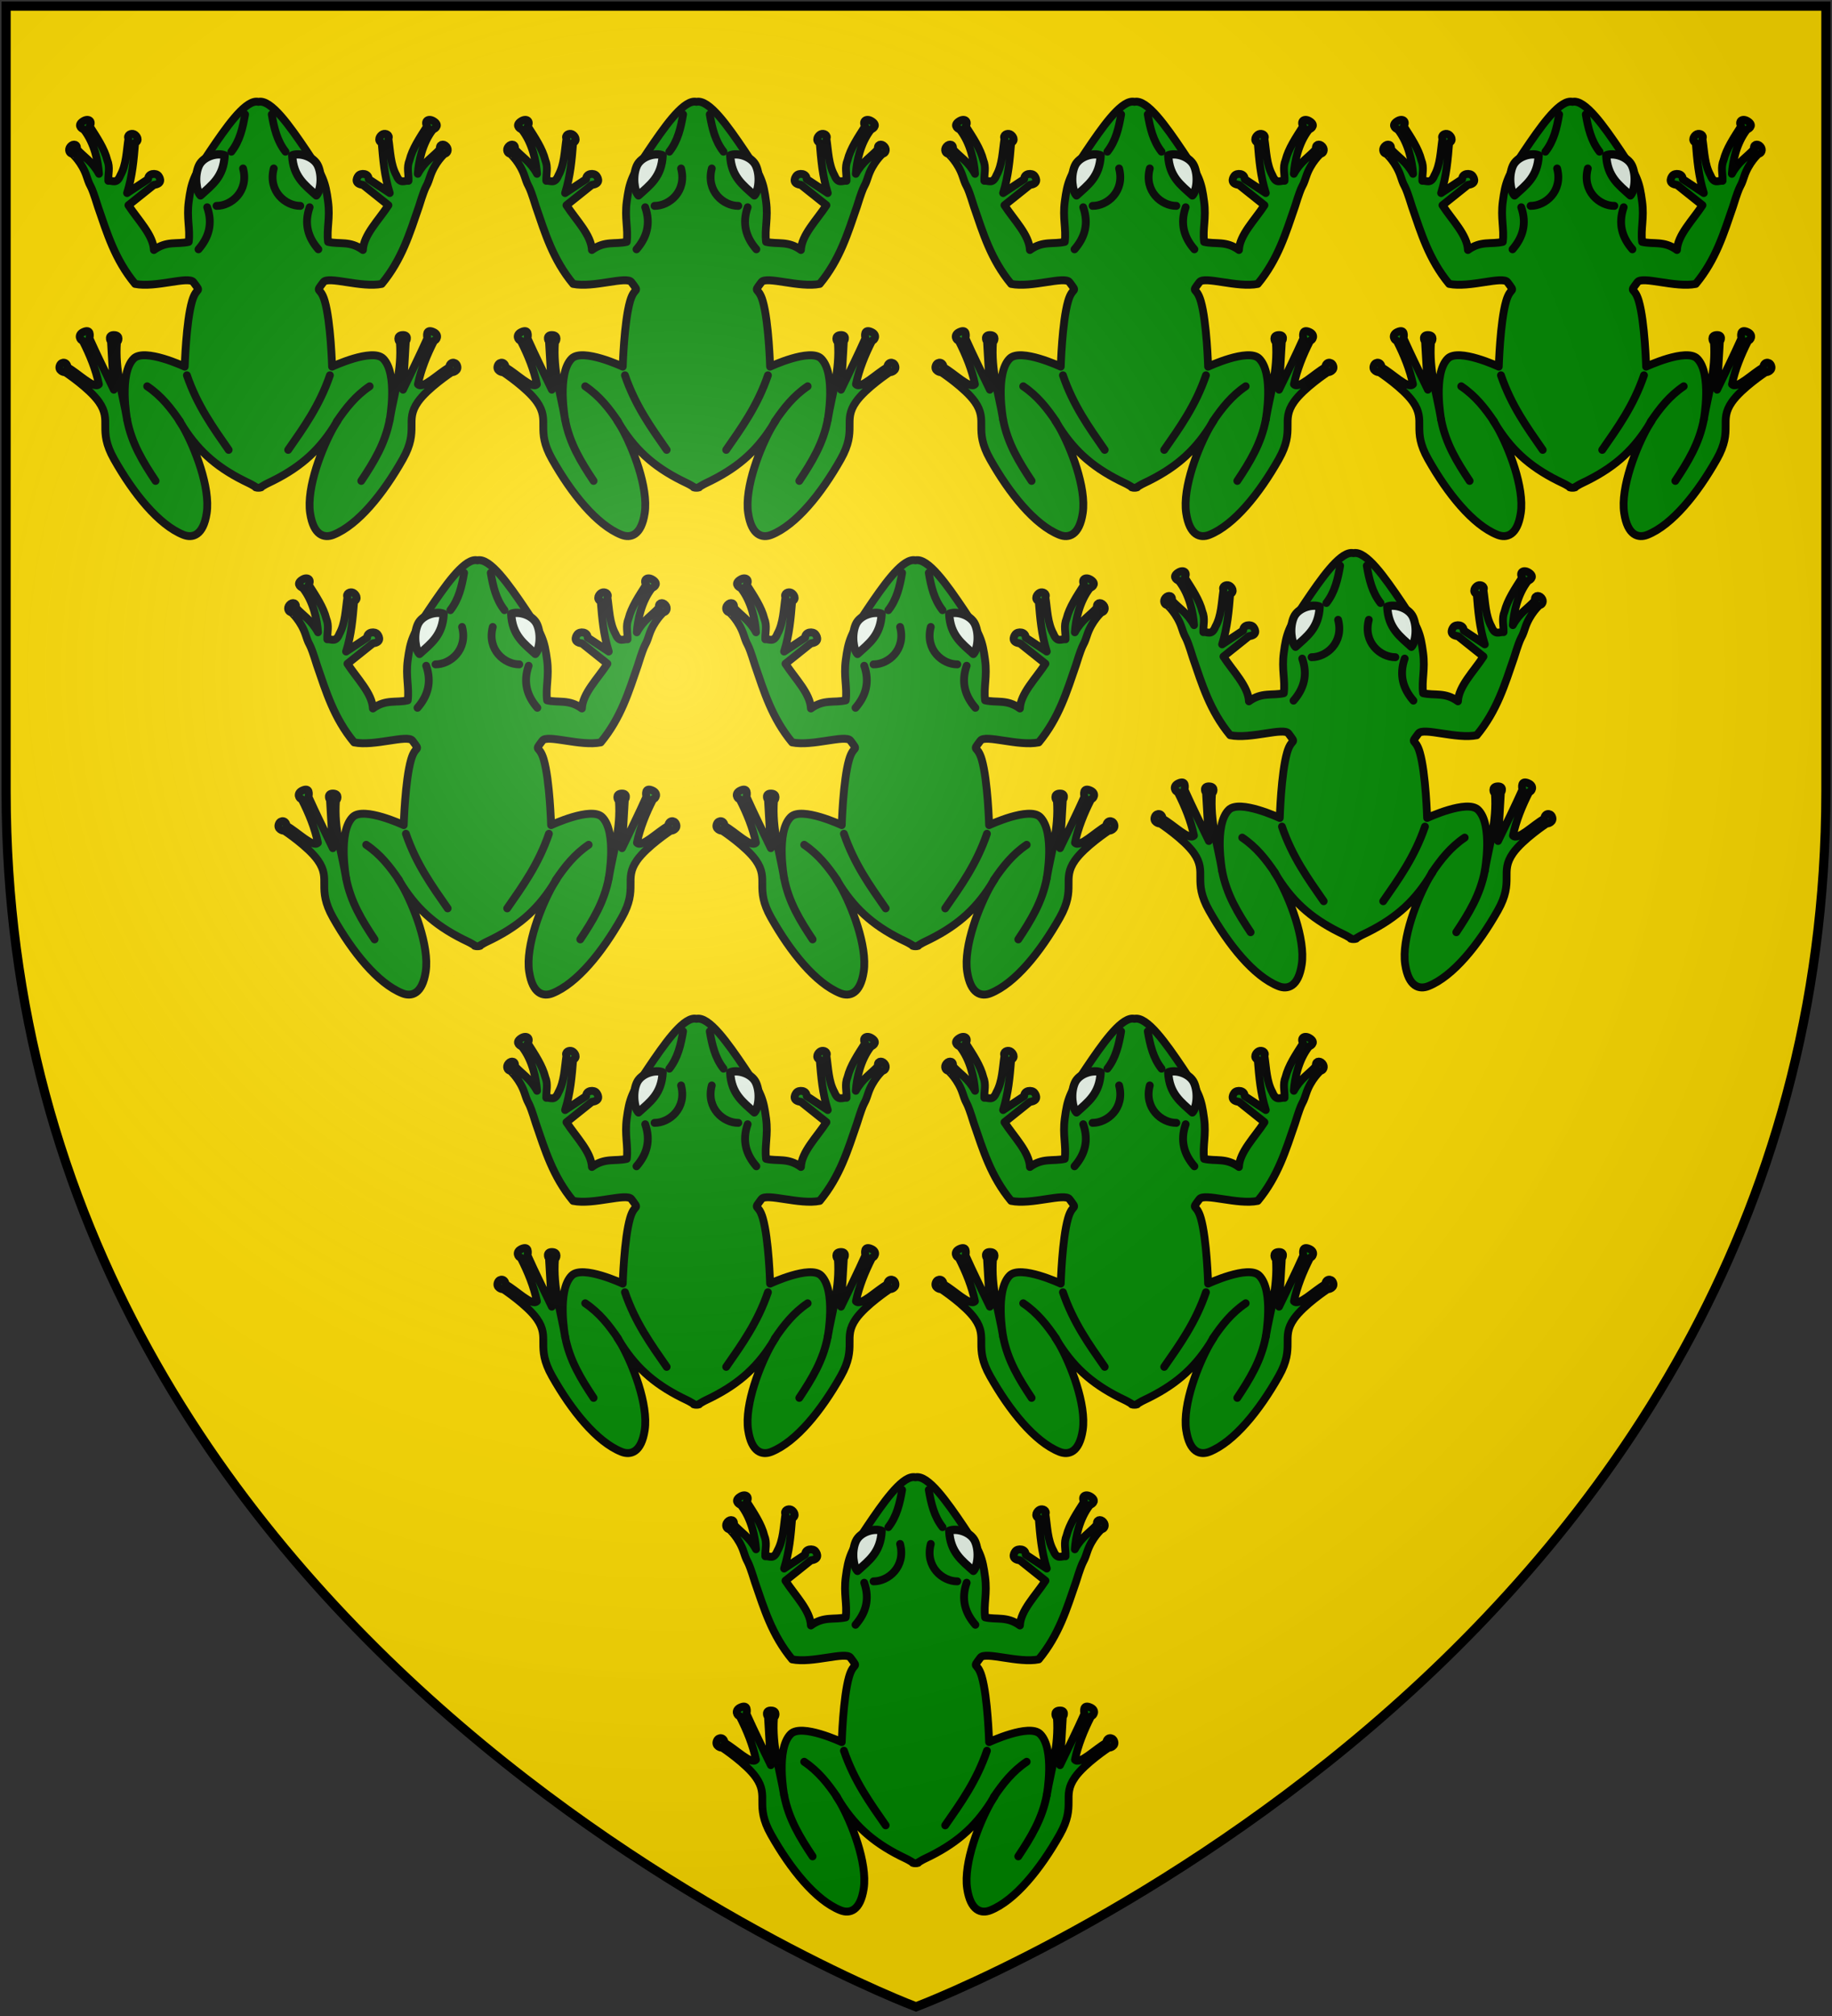 <?xml version="1.0" encoding="UTF-8" standalone="no"?>
<svg
   xmlns:dc="http://purl.org/dc/elements/1.1/"
   xmlns:cc="http://creativecommons.org/ns#"
   xmlns:rdf="http://www.w3.org/1999/02/22-rdf-syntax-ns#"
   xmlns:svg="http://www.w3.org/2000/svg"
   xmlns="http://www.w3.org/2000/svg"
   xmlns:xlink="http://www.w3.org/1999/xlink"
   xmlns:sodipodi="http://sodipodi.sourceforge.net/DTD/sodipodi-0.dtd"
   xmlns:inkscape="http://www.inkscape.org/namespaces/inkscape"
   width="600"
   height="660"
   id="svg2"
   version="1.1"
   inkscape:version="0.48.2 r9819"
   sodipodi:docname="House_Clegane.svg">
  <rect width="100%" height="100%" fill="#333333" stroke="none"/>
  <sodipodi:namedview
     pagecolor="#ffffff"
     bordercolor="#666666"
     borderopacity="1"
     objecttolerance="10"
     gridtolerance="10"
     guidetolerance="10"
     inkscape:pageopacity="0"
     inkscape:pageshadow="2"
     inkscape:window-width="1366"
     inkscape:window-height="715"
     id="namedview18"
     showgrid="false"
     inkscape:zoom="0.50568849"
     inkscape:cx="302.74256"
     inkscape:cy="184.78058"
     inkscape:window-x="-8"
     inkscape:window-y="-8"
     inkscape:window-maximized="1"
     inkscape:current-layer="svg2" />
  <defs
     id="defs4">
    <radialGradient
       id="rg"
       gradientUnits="userSpaceOnUse"
       cx="220"
       cy="220"
       r="405">
      <stop
         style="stop-color:#fff;stop-opacity:.3"
         offset="0"
         id="stop7" />
      <stop
         style="stop-color:#eee;stop-opacity:.2"
         offset=".2"
         id="stop9" />
      <stop
         style="stop-color:#666;stop-opacity:.1"
         offset=".6"
         id="stop11" />
      <stop
         style="stop-color:#000;stop-opacity:.13"
         offset="1"
         id="stop13" />
    </radialGradient>
    <path
       id="shield"
       d="m2,2v257c0,286 298,398 298,398c0,0 298-112 298-398V2z" />
  </defs>
  <use
     xlink:href="#shield"
     id="use16"
     style="fill:#ffdd00"
     x="0"
     y="0"
     width="1"
     height="1" />
  <g
     id="g3478"
     transform="matrix(0.593,0,0,0.593,527.197,173.772)">
    <g
       id="use27"
       transform="matrix(0.64,0,0,0.647,-826.349,-329.733)"
       style="fill:none;stroke:#000000;stroke-width:6.75;stroke-linecap:round;stroke-linejoin:round;stroke-opacity:1">
      <path
         inkscape:connector-curvature="0"
         style="fill:#008800;fill-opacity:1;stroke-width:6.75"
         d="m 123.031,143.438 c -10.722,0.57 -25.934,22.152 -39.562,42.125 -14.449,21.176 -16.282,26.552 -18.531,43.094 -1.942,14.288 1.35,23.161 0,34.438 -10.03,2.315 -18.907,-1.162 -30.094,6.938 C 34.332,257.301 21.259,244.574 12.875,231.844 l 21.969,-17.375 c 7.277,-0.879 5.856,-5.265 3.969,-7.719 -2.088,-2.715 -9.082,-2.244 -8.938,2.844 L 11.719,221.438 c 4.562,-14.273 5.768,-28.57 6.938,-42.844 4.183,-1.952 1.571,-6.222 -0.906,-7.344 -2.461,-1.114 -6.441,0.636 -4.875,3.875 -1.662,10.677 -1.723,21.994 -6.938,31.25 -3.172,7.838 -6.917,4.113 -10.438,4.625 -0.211,-5.872 1.752,-11.408 -0.875,-17.625 -2.41,-9.644 -8.957,-19.293 -15.188,-28.938 2.76,-4.263 -0.949,-7.046 -5.406,-4.406 -5.262,3.116 -2.533,6.035 0.344,7.156 9.323,11.763 12.394,27.586 13.125,37.844 -5.867,-10.656 -12.767,-14.063 -19.156,-21.062 0.981,-3.923 -2.924,-5.178 -5.5,-2.25 -2.453,2.788 -0.682,6.003 1.469,6.156 0.194,-0.058 8.694,7.609 12.625,19.594 4.016,12.242 2.458,2.757 9.656,25.656 7.819,22.387 14.568,44.945 32.062,65.844 17.401,3.543 46.208,-6.977 50.312,-1.5 7.669,10.233 2.811,2.698 -1.156,16.219 -5.231,17.826 -6.344,55.875 -6.344,55.875 10e-7,-10e-6 -34.61,-16.028 -43.969,-6.938 -13.058,12.682 -5.781,52.062 -5.781,52.062 C 8.019,392.828 1.165,373.126 3,348.656 c 1.175,-0.433 3.119,-5.589 -2.062,-6 -5.895,-0.468 -3.924,4.958 -3.125,5.156 l 2.469,41.406 C -6.82,374.606 -14.15,360.019 -20.75,345.406 c 0.477,-1.948 1.515,-8.455 -5.312,-5.344 -5.48,2.497 -2.429,7.282 -0.562,7.312 6.403,12.413 11.441,24.806 14.031,37.219 -4.163,4.54 -17.71,-9.298 -26.969,-14.312 -0.433,-5.021 -5.216,-5.079 -6.656,-2 -2.226,4.757 3.729,6.354 4.5,5.969 0,-10e-6 20.719,13.537 29.125,25.406 11.746,16.585 -1.451,23.385 13.094,48.875 16.706,29.276 38.476,56.067 59.812,64.531 7.893,3.131 17.185,0.643 20.125,-18.531 3.337,-21.762 -10.52,-56.483 -20.25,-73.344 -1.125,-1.735 -2.248,-3.506 -3.344,-5.344 1.019,1.461 2.165,3.301 3.344,5.344 14.106,21.769 30.769,35.761 56.844,47.906 2.704,1.26 4.277,2.417 5.656,3.125 l 0,0.344 c 0.934,0.293 1.685,0.382 2.375,0.344 0.69,0.038 1.441,-0.051 2.375,-0.344 l 0,-0.344 c 1.379,-0.708 2.952,-1.865 5.656,-3.125 C 159.198,456.934 175.883,442.937 190,421.125 c 1.163,-2.011 2.275,-3.838 3.281,-5.281 -1.08,1.811 -2.174,3.57 -3.281,5.281 -9.732,16.832 -23.654,51.612 -20.312,73.406 2.94,19.174 12.201,21.662 20.094,18.531 21.336,-8.464 43.138,-35.255 59.844,-64.531 14.545,-25.49 1.348,-32.29 13.094,-48.875 8.406,-11.869 29.125,-25.406 29.125,-25.406 0.771,0.385 6.726,-1.211 4.5,-5.969 -1.441,-3.079 -6.254,-3.021 -6.688,2 -9.258,5.015 -22.775,18.852 -26.938,14.312 2.591,-12.413 7.597,-24.806 14,-37.219 1.866,-0.031 4.948,-4.815 -0.531,-7.312 -6.828,-3.112 -5.79,3.396 -5.312,5.344 -6.6,14.612 -13.93,29.2 -21.031,43.812 l 2.438,-41.406 c 0.799,-0.198 2.801,-5.624 -3.094,-5.156 -5.181,0.411 -3.237,5.567 -2.062,6 1.835,24.47 -5.019,44.172 -8.719,66.031 0,0 7.276,-39.38 -5.781,-52.062 -9.359,-9.09 -44,6.937 -44,6.938 0,0 -1.082,-38.049 -6.312,-55.875 -3.967,-13.52 -8.825,-5.986 -1.156,-16.219 4.105,-5.477 32.911,5.043 50.312,1.5 17.494,-20.898 24.244,-43.457 32.062,-65.844 7.198,-22.899 5.641,-13.415 9.656,-25.656 3.931,-11.984 12.431,-19.652 12.625,-19.594 2.151,-0.154 3.922,-3.368 1.469,-6.156 -2.576,-2.928 -6.481,-1.673 -5.5,2.25 -6.39,6.999 -13.32,10.406 -19.188,21.062 0.731,-10.258 3.802,-26.08 13.125,-37.844 2.877,-1.121 5.637,-4.04 0.375,-7.156 -4.457,-2.639 -8.197,0.143 -5.438,4.406 -6.23,9.644 -12.777,19.293 -15.188,28.938 -2.627,6.217 -0.664,11.753 -0.875,17.625 -3.521,-0.512 -7.234,3.213 -10.406,-4.625 -5.215,-9.256 -5.275,-20.573 -6.938,-31.25 1.566,-3.239 -2.414,-4.989 -4.875,-3.875 -2.477,1.121 -5.089,5.392 -0.906,7.344 1.169,14.273 2.375,28.57 6.938,42.844 l -18.188,-11.844 c 0.145,-5.087 -6.85,-5.559 -8.938,-2.844 -1.887,2.454 -3.309,6.84 3.969,7.719 l 22,17.375 c -8.384,12.73 -21.488,25.457 -22,38.188 -11.187,-8.1 -20.064,-4.623 -30.094,-6.938 -1.35,-11.277 1.942,-20.149 0,-34.438 -2.249,-16.542 -4.051,-21.918 -18.5,-43.094 -14.51,-21.264 -30.826,-44.32 -41.594,-41.938 -0.654,-0.145 -1.338,-0.224 -2.031,-0.188 z"
         id="path3018" />
      <path
         inkscape:connector-curvature="0"
         style="fill:#e9f5e9;stroke-width:7.087"
         d="m 154.209,189.31 c 0.846,18.395 11.106,25.364 20.831,34.14 3.573,-3.573 5.445,-16.221 1.447,-25.171 -3.699,-8.281 -16.354,-11.588 -22.278,-8.969 z m -58.306,0 c -0.846,18.395 -11.106,25.364 -20.831,34.14 -3.573,-3.573 -5.445,-16.221 -1.447,-25.171 3.699,-8.281 16.354,-11.588 22.278,-8.969 z"
         id="path3020" />
      <path
         inkscape:connector-curvature="0"
         d="m 169.254,233.577 c -4.923,14.023 -1.427,25.707 7.522,35.876 m -38.479,-68.973 c -5.167,19.511 10.306,32.003 22.913,31.915 m -80.353,1.182 c 4.923,14.023 1.427,25.707 -7.522,35.876 m 38.479,-68.973 c 5.167,19.511 -10.306,32.003 -22.913,31.915"
         id="path3022"
         style="stroke-width:6.75" />
      <path
         inkscape:connector-curvature="0"
         d="m 221.043,386.339 c -12.241,8.17 -20.695,18.865 -28.354,30.09 m 45.713,-1.736 c -3.908,20.444 -13.894,36.451 -24.593,52.368 m -63.073,-26.473 c 13.43,-19.083 27.086,-37.826 36.021,-63.651 M 136.561,154.302 c 1.963,11.462 4.573,22.646 11.862,31.826 M 29.07,386.339 c 12.241,8.17 20.695,18.865 28.354,30.09 m -45.713,-1.736 c 3.908,20.444 13.894,36.451 24.593,52.368 M 99.375,440.588 C 85.945,421.505 72.289,402.762 63.355,376.936 m 50.198,-222.634 c -1.963,11.462 -4.573,22.646 -11.862,31.826"
         id="path3024"
         style="stroke-width:6.75" />
    </g>
    <g
       style="fill:none;stroke:#000000;stroke-width:6.75;stroke-linecap:round;stroke-linejoin:round;stroke-opacity:1"
       transform="matrix(0.64,0,0,0.647,-584.435,-329.733)"
       id="g3238">
      <path
         id="path3240"
         d="m 123.031,143.438 c -10.722,0.57 -25.934,22.152 -39.562,42.125 -14.449,21.176 -16.282,26.552 -18.531,43.094 -1.942,14.288 1.35,23.161 0,34.438 -10.03,2.315 -18.907,-1.162 -30.094,6.938 C 34.332,257.301 21.259,244.574 12.875,231.844 l 21.969,-17.375 c 7.277,-0.879 5.856,-5.265 3.969,-7.719 -2.088,-2.715 -9.082,-2.244 -8.938,2.844 L 11.719,221.438 c 4.562,-14.273 5.768,-28.57 6.938,-42.844 4.183,-1.952 1.571,-6.222 -0.906,-7.344 -2.461,-1.114 -6.441,0.636 -4.875,3.875 -1.662,10.677 -1.723,21.994 -6.938,31.25 -3.172,7.838 -6.917,4.113 -10.438,4.625 -0.211,-5.872 1.752,-11.408 -0.875,-17.625 -2.41,-9.644 -8.957,-19.293 -15.188,-28.938 2.76,-4.263 -0.949,-7.046 -5.406,-4.406 -5.262,3.116 -2.533,6.035 0.344,7.156 9.323,11.763 12.394,27.586 13.125,37.844 -5.867,-10.656 -12.767,-14.063 -19.156,-21.062 0.981,-3.923 -2.924,-5.178 -5.5,-2.25 -2.453,2.788 -0.682,6.003 1.469,6.156 0.194,-0.058 8.694,7.609 12.625,19.594 4.016,12.242 2.458,2.757 9.656,25.656 7.819,22.387 14.568,44.945 32.062,65.844 17.401,3.543 46.208,-6.977 50.312,-1.5 7.669,10.233 2.811,2.698 -1.156,16.219 -5.231,17.826 -6.344,55.875 -6.344,55.875 10e-7,-10e-6 -34.61,-16.028 -43.969,-6.938 -13.058,12.682 -5.781,52.062 -5.781,52.062 C 8.019,392.828 1.165,373.126 3,348.656 c 1.175,-0.433 3.119,-5.589 -2.062,-6 -5.895,-0.468 -3.924,4.958 -3.125,5.156 l 2.469,41.406 C -6.82,374.606 -14.15,360.019 -20.75,345.406 c 0.477,-1.948 1.515,-8.455 -5.312,-5.344 -5.48,2.497 -2.429,7.282 -0.562,7.312 6.403,12.413 11.441,24.806 14.031,37.219 -4.163,4.54 -17.71,-9.298 -26.969,-14.312 -0.433,-5.021 -5.216,-5.079 -6.656,-2 -2.226,4.757 3.729,6.354 4.5,5.969 0,-10e-6 20.719,13.537 29.125,25.406 11.746,16.585 -1.451,23.385 13.094,48.875 16.706,29.276 38.476,56.067 59.812,64.531 7.893,3.131 17.185,0.643 20.125,-18.531 3.337,-21.762 -10.52,-56.483 -20.25,-73.344 -1.125,-1.735 -2.248,-3.506 -3.344,-5.344 1.019,1.461 2.165,3.301 3.344,5.344 14.106,21.769 30.769,35.761 56.844,47.906 2.704,1.26 4.277,2.417 5.656,3.125 l 0,0.344 c 0.934,0.293 1.685,0.382 2.375,0.344 0.69,0.038 1.441,-0.051 2.375,-0.344 l 0,-0.344 c 1.379,-0.708 2.952,-1.865 5.656,-3.125 C 159.198,456.934 175.883,442.937 190,421.125 c 1.163,-2.011 2.275,-3.838 3.281,-5.281 -1.08,1.811 -2.174,3.57 -3.281,5.281 -9.732,16.832 -23.654,51.612 -20.312,73.406 2.94,19.174 12.201,21.662 20.094,18.531 21.336,-8.464 43.138,-35.255 59.844,-64.531 14.545,-25.49 1.348,-32.29 13.094,-48.875 8.406,-11.869 29.125,-25.406 29.125,-25.406 0.771,0.385 6.726,-1.211 4.5,-5.969 -1.441,-3.079 -6.254,-3.021 -6.688,2 -9.258,5.015 -22.775,18.852 -26.938,14.312 2.591,-12.413 7.597,-24.806 14,-37.219 1.866,-0.031 4.948,-4.815 -0.531,-7.312 -6.828,-3.112 -5.79,3.396 -5.312,5.344 -6.6,14.612 -13.93,29.2 -21.031,43.812 l 2.438,-41.406 c 0.799,-0.198 2.801,-5.624 -3.094,-5.156 -5.181,0.411 -3.237,5.567 -2.062,6 1.835,24.47 -5.019,44.172 -8.719,66.031 0,0 7.276,-39.38 -5.781,-52.062 -9.359,-9.09 -44,6.937 -44,6.938 0,0 -1.082,-38.049 -6.312,-55.875 -3.967,-13.52 -8.825,-5.986 -1.156,-16.219 4.105,-5.477 32.911,5.043 50.312,1.5 17.494,-20.898 24.244,-43.457 32.062,-65.844 7.198,-22.899 5.641,-13.415 9.656,-25.656 3.931,-11.984 12.431,-19.652 12.625,-19.594 2.151,-0.154 3.922,-3.368 1.469,-6.156 -2.576,-2.928 -6.481,-1.673 -5.5,2.25 -6.39,6.999 -13.32,10.406 -19.188,21.062 0.731,-10.258 3.802,-26.08 13.125,-37.844 2.877,-1.121 5.637,-4.04 0.375,-7.156 -4.457,-2.639 -8.197,0.143 -5.438,4.406 -6.23,9.644 -12.777,19.293 -15.188,28.938 -2.627,6.217 -0.664,11.753 -0.875,17.625 -3.521,-0.512 -7.234,3.213 -10.406,-4.625 -5.215,-9.256 -5.275,-20.573 -6.938,-31.25 1.566,-3.239 -2.414,-4.989 -4.875,-3.875 -2.477,1.121 -5.089,5.392 -0.906,7.344 1.169,14.273 2.375,28.57 6.938,42.844 l -18.188,-11.844 c 0.145,-5.087 -6.85,-5.559 -8.938,-2.844 -1.887,2.454 -3.309,6.84 3.969,7.719 l 22,17.375 c -8.384,12.73 -21.488,25.457 -22,38.188 -11.187,-8.1 -20.064,-4.623 -30.094,-6.938 -1.35,-11.277 1.942,-20.149 0,-34.438 -2.249,-16.542 -4.051,-21.918 -18.5,-43.094 -14.51,-21.264 -30.826,-44.32 -41.594,-41.938 -0.654,-0.145 -1.338,-0.224 -2.031,-0.188 z"
         style="fill:#008800;fill-opacity:1;stroke-width:6.75"
         inkscape:connector-curvature="0" />
      <path
         id="path3242"
         d="m 154.209,189.31 c 0.846,18.395 11.106,25.364 20.831,34.14 3.573,-3.573 5.445,-16.221 1.447,-25.171 -3.699,-8.281 -16.354,-11.588 -22.278,-8.969 z m -58.306,0 c -0.846,18.395 -11.106,25.364 -20.831,34.14 -3.573,-3.573 -5.445,-16.221 -1.447,-25.171 3.699,-8.281 16.354,-11.588 22.278,-8.969 z"
         style="fill:#e9f5e9;stroke-width:7.087"
         inkscape:connector-curvature="0" />
      <path
         id="path3244"
         d="m 169.254,233.577 c -4.923,14.023 -1.427,25.707 7.522,35.876 m -38.479,-68.973 c -5.167,19.511 10.306,32.003 22.913,31.915 m -80.353,1.182 c 4.923,14.023 1.427,25.707 -7.522,35.876 m 38.479,-68.973 c 5.167,19.511 -10.306,32.003 -22.913,31.915"
         inkscape:connector-curvature="0"
         style="stroke-width:6.75" />
      <path
         id="path3246"
         d="m 221.043,386.339 c -12.241,8.17 -20.695,18.865 -28.354,30.09 m 45.713,-1.736 c -3.908,20.444 -13.894,36.451 -24.593,52.368 m -63.073,-26.473 c 13.43,-19.083 27.086,-37.826 36.021,-63.651 M 136.561,154.302 c 1.963,11.462 4.573,22.646 11.862,31.826 M 29.07,386.339 c 12.241,8.17 20.695,18.865 28.354,30.09 m -45.713,-1.736 c 3.908,20.444 13.894,36.451 24.593,52.368 M 99.375,440.588 C 85.945,421.505 72.289,402.762 63.355,376.936 m 50.198,-222.634 c -1.963,11.462 -4.573,22.646 -11.862,31.826"
         inkscape:connector-curvature="0"
         style="stroke-width:6.75" />
    </g>
    <g
       id="g3248"
       transform="matrix(0.64,0,0,0.647,-342.52,-329.733)"
       style="fill:none;stroke:#000000;stroke-width:6.75;stroke-linecap:round;stroke-linejoin:round;stroke-opacity:1">
      <path
         inkscape:connector-curvature="0"
         style="fill:#008800;fill-opacity:1;stroke-width:6.75"
         d="m 123.031,143.438 c -10.722,0.57 -25.934,22.152 -39.562,42.125 -14.449,21.176 -16.282,26.552 -18.531,43.094 -1.942,14.288 1.35,23.161 0,34.438 -10.03,2.315 -18.907,-1.162 -30.094,6.938 C 34.332,257.301 21.259,244.574 12.875,231.844 l 21.969,-17.375 c 7.277,-0.879 5.856,-5.265 3.969,-7.719 -2.088,-2.715 -9.082,-2.244 -8.938,2.844 L 11.719,221.438 c 4.562,-14.273 5.768,-28.57 6.938,-42.844 4.183,-1.952 1.571,-6.222 -0.906,-7.344 -2.461,-1.114 -6.441,0.636 -4.875,3.875 -1.662,10.677 -1.723,21.994 -6.938,31.25 -3.172,7.838 -6.917,4.113 -10.438,4.625 -0.211,-5.872 1.752,-11.408 -0.875,-17.625 -2.41,-9.644 -8.957,-19.293 -15.188,-28.938 2.76,-4.263 -0.949,-7.046 -5.406,-4.406 -5.262,3.116 -2.533,6.035 0.344,7.156 9.323,11.763 12.394,27.586 13.125,37.844 -5.867,-10.656 -12.767,-14.063 -19.156,-21.062 0.981,-3.923 -2.924,-5.178 -5.5,-2.25 -2.453,2.788 -0.682,6.003 1.469,6.156 0.194,-0.058 8.694,7.609 12.625,19.594 4.016,12.242 2.458,2.757 9.656,25.656 7.819,22.387 14.568,44.945 32.062,65.844 17.401,3.543 46.208,-6.977 50.312,-1.5 7.669,10.233 2.811,2.698 -1.156,16.219 -5.231,17.826 -6.344,55.875 -6.344,55.875 10e-7,-10e-6 -34.61,-16.028 -43.969,-6.938 -13.058,12.682 -5.781,52.062 -5.781,52.062 C 8.019,392.828 1.165,373.126 3,348.656 c 1.175,-0.433 3.119,-5.589 -2.062,-6 -5.895,-0.468 -3.924,4.958 -3.125,5.156 l 2.469,41.406 C -6.82,374.606 -14.15,360.019 -20.75,345.406 c 0.477,-1.948 1.515,-8.455 -5.312,-5.344 -5.48,2.497 -2.429,7.282 -0.562,7.312 6.403,12.413 11.441,24.806 14.031,37.219 -4.163,4.54 -17.71,-9.298 -26.969,-14.312 -0.433,-5.021 -5.216,-5.079 -6.656,-2 -2.226,4.757 3.729,6.354 4.5,5.969 0,-10e-6 20.719,13.537 29.125,25.406 11.746,16.585 -1.451,23.385 13.094,48.875 16.706,29.276 38.476,56.067 59.812,64.531 7.893,3.131 17.185,0.643 20.125,-18.531 3.337,-21.762 -10.52,-56.483 -20.25,-73.344 -1.125,-1.735 -2.248,-3.506 -3.344,-5.344 1.019,1.461 2.165,3.301 3.344,5.344 14.106,21.769 30.769,35.761 56.844,47.906 2.704,1.26 4.277,2.417 5.656,3.125 l 0,0.344 c 0.934,0.293 1.685,0.382 2.375,0.344 0.69,0.038 1.441,-0.051 2.375,-0.344 l 0,-0.344 c 1.379,-0.708 2.952,-1.865 5.656,-3.125 C 159.198,456.934 175.883,442.937 190,421.125 c 1.163,-2.011 2.275,-3.838 3.281,-5.281 -1.08,1.811 -2.174,3.57 -3.281,5.281 -9.732,16.832 -23.654,51.612 -20.312,73.406 2.94,19.174 12.201,21.662 20.094,18.531 21.336,-8.464 43.138,-35.255 59.844,-64.531 14.545,-25.49 1.348,-32.29 13.094,-48.875 8.406,-11.869 29.125,-25.406 29.125,-25.406 0.771,0.385 6.726,-1.211 4.5,-5.969 -1.441,-3.079 -6.254,-3.021 -6.688,2 -9.258,5.015 -22.775,18.852 -26.938,14.312 2.591,-12.413 7.597,-24.806 14,-37.219 1.866,-0.031 4.948,-4.815 -0.531,-7.312 -6.828,-3.112 -5.79,3.396 -5.312,5.344 -6.6,14.612 -13.93,29.2 -21.031,43.812 l 2.438,-41.406 c 0.799,-0.198 2.801,-5.624 -3.094,-5.156 -5.181,0.411 -3.237,5.567 -2.062,6 1.835,24.47 -5.019,44.172 -8.719,66.031 0,0 7.276,-39.38 -5.781,-52.062 -9.359,-9.09 -44,6.937 -44,6.938 0,0 -1.082,-38.049 -6.312,-55.875 -3.967,-13.52 -8.825,-5.986 -1.156,-16.219 4.105,-5.477 32.911,5.043 50.312,1.5 17.494,-20.898 24.244,-43.457 32.062,-65.844 7.198,-22.899 5.641,-13.415 9.656,-25.656 3.931,-11.984 12.431,-19.652 12.625,-19.594 2.151,-0.154 3.922,-3.368 1.469,-6.156 -2.576,-2.928 -6.481,-1.673 -5.5,2.25 -6.39,6.999 -13.32,10.406 -19.188,21.062 0.731,-10.258 3.802,-26.08 13.125,-37.844 2.877,-1.121 5.637,-4.04 0.375,-7.156 -4.457,-2.639 -8.197,0.143 -5.438,4.406 -6.23,9.644 -12.777,19.293 -15.188,28.938 -2.627,6.217 -0.664,11.753 -0.875,17.625 -3.521,-0.512 -7.234,3.213 -10.406,-4.625 -5.215,-9.256 -5.275,-20.573 -6.938,-31.25 1.566,-3.239 -2.414,-4.989 -4.875,-3.875 -2.477,1.121 -5.089,5.392 -0.906,7.344 1.169,14.273 2.375,28.57 6.938,42.844 l -18.188,-11.844 c 0.145,-5.087 -6.85,-5.559 -8.938,-2.844 -1.887,2.454 -3.309,6.84 3.969,7.719 l 22,17.375 c -8.384,12.73 -21.488,25.457 -22,38.188 -11.187,-8.1 -20.064,-4.623 -30.094,-6.938 -1.35,-11.277 1.942,-20.149 0,-34.438 -2.249,-16.542 -4.051,-21.918 -18.5,-43.094 -14.51,-21.264 -30.826,-44.32 -41.594,-41.938 -0.654,-0.145 -1.338,-0.224 -2.031,-0.188 z"
         id="path3250" />
      <path
         inkscape:connector-curvature="0"
         style="fill:#e9f5e9;stroke-width:7.087"
         d="m 154.209,189.31 c 0.846,18.395 11.106,25.364 20.831,34.14 3.573,-3.573 5.445,-16.221 1.447,-25.171 -3.699,-8.281 -16.354,-11.588 -22.278,-8.969 z m -58.306,0 c -0.846,18.395 -11.106,25.364 -20.831,34.14 -3.573,-3.573 -5.445,-16.221 -1.447,-25.171 3.699,-8.281 16.354,-11.588 22.278,-8.969 z"
         id="path3252" />
      <path
         inkscape:connector-curvature="0"
         d="m 169.254,233.577 c -4.923,14.023 -1.427,25.707 7.522,35.876 m -38.479,-68.973 c -5.167,19.511 10.306,32.003 22.913,31.915 m -80.353,1.182 c 4.923,14.023 1.427,25.707 -7.522,35.876 m 38.479,-68.973 c 5.167,19.511 -10.306,32.003 -22.913,31.915"
         id="path3254"
         style="stroke-width:6.75" />
      <path
         inkscape:connector-curvature="0"
         d="m 221.043,386.339 c -12.241,8.17 -20.695,18.865 -28.354,30.09 m 45.713,-1.736 c -3.908,20.444 -13.894,36.451 -24.593,52.368 m -63.073,-26.473 c 13.43,-19.083 27.086,-37.826 36.021,-63.651 M 136.561,154.302 c 1.963,11.462 4.573,22.646 11.862,31.826 M 29.07,386.339 c 12.241,8.17 20.695,18.865 28.354,30.09 m -45.713,-1.736 c 3.908,20.444 13.894,36.451 24.593,52.368 M 99.375,440.588 C 85.945,421.505 72.289,402.762 63.355,376.936 m 50.198,-222.634 c -1.963,11.462 -4.573,22.646 -11.862,31.826"
         id="path3256"
         style="stroke-width:6.75" />
    </g>
    <g
       style="fill:none;stroke:#000000;stroke-width:6.75;stroke-linecap:round;stroke-linejoin:round;stroke-opacity:1"
       transform="matrix(0.64,0,0,0.647,-100.606,-329.733)"
       id="g3258">
      <path
         id="path3260"
         d="m 123.031,143.438 c -10.722,0.57 -25.934,22.152 -39.562,42.125 -14.449,21.176 -16.282,26.552 -18.531,43.094 -1.942,14.288 1.35,23.161 0,34.438 -10.03,2.315 -18.907,-1.162 -30.094,6.938 C 34.332,257.301 21.259,244.574 12.875,231.844 l 21.969,-17.375 c 7.277,-0.879 5.856,-5.265 3.969,-7.719 -2.088,-2.715 -9.082,-2.244 -8.938,2.844 L 11.719,221.438 c 4.562,-14.273 5.768,-28.57 6.938,-42.844 4.183,-1.952 1.571,-6.222 -0.906,-7.344 -2.461,-1.114 -6.441,0.636 -4.875,3.875 -1.662,10.677 -1.723,21.994 -6.938,31.25 -3.172,7.838 -6.917,4.113 -10.438,4.625 -0.211,-5.872 1.752,-11.408 -0.875,-17.625 -2.41,-9.644 -8.957,-19.293 -15.188,-28.938 2.76,-4.263 -0.949,-7.046 -5.406,-4.406 -5.262,3.116 -2.533,6.035 0.344,7.156 9.323,11.763 12.394,27.586 13.125,37.844 -5.867,-10.656 -12.767,-14.063 -19.156,-21.062 0.981,-3.923 -2.924,-5.178 -5.5,-2.25 -2.453,2.788 -0.682,6.003 1.469,6.156 0.194,-0.058 8.694,7.609 12.625,19.594 4.016,12.242 2.458,2.757 9.656,25.656 7.819,22.387 14.568,44.945 32.062,65.844 17.401,3.543 46.208,-6.977 50.312,-1.5 7.669,10.233 2.811,2.698 -1.156,16.219 -5.231,17.826 -6.344,55.875 -6.344,55.875 10e-7,-10e-6 -34.61,-16.028 -43.969,-6.938 -13.058,12.682 -5.781,52.062 -5.781,52.062 C 8.019,392.828 1.165,373.126 3,348.656 c 1.175,-0.433 3.119,-5.589 -2.062,-6 -5.895,-0.468 -3.924,4.958 -3.125,5.156 l 2.469,41.406 C -6.82,374.606 -14.15,360.019 -20.75,345.406 c 0.477,-1.948 1.515,-8.455 -5.312,-5.344 -5.48,2.497 -2.429,7.282 -0.562,7.312 6.403,12.413 11.441,24.806 14.031,37.219 -4.163,4.54 -17.71,-9.298 -26.969,-14.312 -0.433,-5.021 -5.216,-5.079 -6.656,-2 -2.226,4.757 3.729,6.354 4.5,5.969 0,-10e-6 20.719,13.537 29.125,25.406 11.746,16.585 -1.451,23.385 13.094,48.875 16.706,29.276 38.476,56.067 59.812,64.531 7.893,3.131 17.185,0.643 20.125,-18.531 3.337,-21.762 -10.52,-56.483 -20.25,-73.344 -1.125,-1.735 -2.248,-3.506 -3.344,-5.344 1.019,1.461 2.165,3.301 3.344,5.344 14.106,21.769 30.769,35.761 56.844,47.906 2.704,1.26 4.277,2.417 5.656,3.125 l 0,0.344 c 0.934,0.293 1.685,0.382 2.375,0.344 0.69,0.038 1.441,-0.051 2.375,-0.344 l 0,-0.344 c 1.379,-0.708 2.952,-1.865 5.656,-3.125 C 159.198,456.934 175.883,442.937 190,421.125 c 1.163,-2.011 2.275,-3.838 3.281,-5.281 -1.08,1.811 -2.174,3.57 -3.281,5.281 -9.732,16.832 -23.654,51.612 -20.312,73.406 2.94,19.174 12.201,21.662 20.094,18.531 21.336,-8.464 43.138,-35.255 59.844,-64.531 14.545,-25.49 1.348,-32.29 13.094,-48.875 8.406,-11.869 29.125,-25.406 29.125,-25.406 0.771,0.385 6.726,-1.211 4.5,-5.969 -1.441,-3.079 -6.254,-3.021 -6.688,2 -9.258,5.015 -22.775,18.852 -26.938,14.312 2.591,-12.413 7.597,-24.806 14,-37.219 1.866,-0.031 4.948,-4.815 -0.531,-7.312 -6.828,-3.112 -5.79,3.396 -5.312,5.344 -6.6,14.612 -13.93,29.2 -21.031,43.812 l 2.438,-41.406 c 0.799,-0.198 2.801,-5.624 -3.094,-5.156 -5.181,0.411 -3.237,5.567 -2.062,6 1.835,24.47 -5.019,44.172 -8.719,66.031 0,0 7.276,-39.38 -5.781,-52.062 -9.359,-9.09 -44,6.937 -44,6.938 0,0 -1.082,-38.049 -6.312,-55.875 -3.967,-13.52 -8.825,-5.986 -1.156,-16.219 4.105,-5.477 32.911,5.043 50.312,1.5 17.494,-20.898 24.244,-43.457 32.062,-65.844 7.198,-22.899 5.641,-13.415 9.656,-25.656 3.931,-11.984 12.431,-19.652 12.625,-19.594 2.151,-0.154 3.922,-3.368 1.469,-6.156 -2.576,-2.928 -6.481,-1.673 -5.5,2.25 -6.39,6.999 -13.32,10.406 -19.188,21.062 0.731,-10.258 3.802,-26.08 13.125,-37.844 2.877,-1.121 5.637,-4.04 0.375,-7.156 -4.457,-2.639 -8.197,0.143 -5.438,4.406 -6.23,9.644 -12.777,19.293 -15.188,28.938 -2.627,6.217 -0.664,11.753 -0.875,17.625 -3.521,-0.512 -7.234,3.213 -10.406,-4.625 -5.215,-9.256 -5.275,-20.573 -6.938,-31.25 1.566,-3.239 -2.414,-4.989 -4.875,-3.875 -2.477,1.121 -5.089,5.392 -0.906,7.344 1.169,14.273 2.375,28.57 6.938,42.844 l -18.188,-11.844 c 0.145,-5.087 -6.85,-5.559 -8.938,-2.844 -1.887,2.454 -3.309,6.84 3.969,7.719 l 22,17.375 c -8.384,12.73 -21.488,25.457 -22,38.188 -11.187,-8.1 -20.064,-4.623 -30.094,-6.938 -1.35,-11.277 1.942,-20.149 0,-34.438 -2.249,-16.542 -4.051,-21.918 -18.5,-43.094 -14.51,-21.264 -30.826,-44.32 -41.594,-41.938 -0.654,-0.145 -1.338,-0.224 -2.031,-0.188 z"
         style="fill:#008800;fill-opacity:1;stroke-width:6.75"
         inkscape:connector-curvature="0" />
      <path
         id="path3262"
         d="m 154.209,189.31 c 0.846,18.395 11.106,25.364 20.831,34.14 3.573,-3.573 5.445,-16.221 1.447,-25.171 -3.699,-8.281 -16.354,-11.588 -22.278,-8.969 z m -58.306,0 c -0.846,18.395 -11.106,25.364 -20.831,34.14 -3.573,-3.573 -5.445,-16.221 -1.447,-25.171 3.699,-8.281 16.354,-11.588 22.278,-8.969 z"
         style="fill:#e9f5e9;stroke-width:7.087"
         inkscape:connector-curvature="0" />
      <path
         id="path3264"
         d="m 169.254,233.577 c -4.923,14.023 -1.427,25.707 7.522,35.876 m -38.479,-68.973 c -5.167,19.511 10.306,32.003 22.913,31.915 m -80.353,1.182 c 4.923,14.023 1.427,25.707 -7.522,35.876 m 38.479,-68.973 c 5.167,19.511 -10.306,32.003 -22.913,31.915"
         inkscape:connector-curvature="0"
         style="stroke-width:6.75" />
      <path
         id="path3266"
         d="m 221.043,386.339 c -12.241,8.17 -20.695,18.865 -28.354,30.09 m 45.713,-1.736 c -3.908,20.444 -13.894,36.451 -24.593,52.368 m -63.073,-26.473 c 13.43,-19.083 27.086,-37.826 36.021,-63.651 M 136.561,154.302 c 1.963,11.462 4.573,22.646 11.862,31.826 M 29.07,386.339 c 12.241,8.17 20.695,18.865 28.354,30.09 m -45.713,-1.736 c 3.908,20.444 13.894,36.451 24.593,52.368 M 99.375,440.588 C 85.945,421.505 72.289,402.762 63.355,376.936 m 50.198,-222.634 c -1.963,11.462 -4.573,22.646 -11.862,31.826"
         inkscape:connector-curvature="0"
         style="stroke-width:6.75" />
    </g>
    <g
       id="g3278"
       transform="matrix(0.64,0,0,0.647,-221.563,-80.568)"
       style="fill:none;stroke:#000000;stroke-width:6.75;stroke-linecap:round;stroke-linejoin:round;stroke-opacity:1">
      <path
         inkscape:connector-curvature="0"
         style="fill:#008800;fill-opacity:1;stroke-width:6.75"
         d="m 123.031,143.438 c -10.722,0.57 -25.934,22.152 -39.562,42.125 -14.449,21.176 -16.282,26.552 -18.531,43.094 -1.942,14.288 1.35,23.161 0,34.438 -10.03,2.315 -18.907,-1.162 -30.094,6.938 C 34.332,257.301 21.259,244.574 12.875,231.844 l 21.969,-17.375 c 7.277,-0.879 5.856,-5.265 3.969,-7.719 -2.088,-2.715 -9.082,-2.244 -8.938,2.844 L 11.719,221.438 c 4.562,-14.273 5.768,-28.57 6.938,-42.844 4.183,-1.952 1.571,-6.222 -0.906,-7.344 -2.461,-1.114 -6.441,0.636 -4.875,3.875 -1.662,10.677 -1.723,21.994 -6.938,31.25 -3.172,7.838 -6.917,4.113 -10.438,4.625 -0.211,-5.872 1.752,-11.408 -0.875,-17.625 -2.41,-9.644 -8.957,-19.293 -15.188,-28.938 2.76,-4.263 -0.949,-7.046 -5.406,-4.406 -5.262,3.116 -2.533,6.035 0.344,7.156 9.323,11.763 12.394,27.586 13.125,37.844 -5.867,-10.656 -12.767,-14.063 -19.156,-21.062 0.981,-3.923 -2.924,-5.178 -5.5,-2.25 -2.453,2.788 -0.682,6.003 1.469,6.156 0.194,-0.058 8.694,7.609 12.625,19.594 4.016,12.242 2.458,2.757 9.656,25.656 7.819,22.387 14.568,44.945 32.062,65.844 17.401,3.543 46.208,-6.977 50.312,-1.5 7.669,10.233 2.811,2.698 -1.156,16.219 -5.231,17.826 -6.344,55.875 -6.344,55.875 10e-7,-10e-6 -34.61,-16.028 -43.969,-6.938 -13.058,12.682 -5.781,52.062 -5.781,52.062 C 8.019,392.828 1.165,373.126 3,348.656 c 1.175,-0.433 3.119,-5.589 -2.062,-6 -5.895,-0.468 -3.924,4.958 -3.125,5.156 l 2.469,41.406 C -6.82,374.606 -14.15,360.019 -20.75,345.406 c 0.477,-1.948 1.515,-8.455 -5.312,-5.344 -5.48,2.497 -2.429,7.282 -0.562,7.312 6.403,12.413 11.441,24.806 14.031,37.219 -4.163,4.54 -17.71,-9.298 -26.969,-14.312 -0.433,-5.021 -5.216,-5.079 -6.656,-2 -2.226,4.757 3.729,6.354 4.5,5.969 0,-10e-6 20.719,13.537 29.125,25.406 11.746,16.585 -1.451,23.385 13.094,48.875 16.706,29.276 38.476,56.067 59.812,64.531 7.893,3.131 17.185,0.643 20.125,-18.531 3.337,-21.762 -10.52,-56.483 -20.25,-73.344 -1.125,-1.735 -2.248,-3.506 -3.344,-5.344 1.019,1.461 2.165,3.301 3.344,5.344 14.106,21.769 30.769,35.761 56.844,47.906 2.704,1.26 4.277,2.417 5.656,3.125 l 0,0.344 c 0.934,0.293 1.685,0.382 2.375,0.344 0.69,0.038 1.441,-0.051 2.375,-0.344 l 0,-0.344 c 1.379,-0.708 2.952,-1.865 5.656,-3.125 C 159.198,456.934 175.883,442.937 190,421.125 c 1.163,-2.011 2.275,-3.838 3.281,-5.281 -1.08,1.811 -2.174,3.57 -3.281,5.281 -9.732,16.832 -23.654,51.612 -20.312,73.406 2.94,19.174 12.201,21.662 20.094,18.531 21.336,-8.464 43.138,-35.255 59.844,-64.531 14.545,-25.49 1.348,-32.29 13.094,-48.875 8.406,-11.869 29.125,-25.406 29.125,-25.406 0.771,0.385 6.726,-1.211 4.5,-5.969 -1.441,-3.079 -6.254,-3.021 -6.688,2 -9.258,5.015 -22.775,18.852 -26.938,14.312 2.591,-12.413 7.597,-24.806 14,-37.219 1.866,-0.031 4.948,-4.815 -0.531,-7.312 -6.828,-3.112 -5.79,3.396 -5.312,5.344 -6.6,14.612 -13.93,29.2 -21.031,43.812 l 2.438,-41.406 c 0.799,-0.198 2.801,-5.624 -3.094,-5.156 -5.181,0.411 -3.237,5.567 -2.062,6 1.835,24.47 -5.019,44.172 -8.719,66.031 0,0 7.276,-39.38 -5.781,-52.062 -9.359,-9.09 -44,6.937 -44,6.938 0,0 -1.082,-38.049 -6.312,-55.875 -3.967,-13.52 -8.825,-5.986 -1.156,-16.219 4.105,-5.477 32.911,5.043 50.312,1.5 17.494,-20.898 24.244,-43.457 32.062,-65.844 7.198,-22.899 5.641,-13.415 9.656,-25.656 3.931,-11.984 12.431,-19.652 12.625,-19.594 2.151,-0.154 3.922,-3.368 1.469,-6.156 -2.576,-2.928 -6.481,-1.673 -5.5,2.25 -6.39,6.999 -13.32,10.406 -19.188,21.062 0.731,-10.258 3.802,-26.08 13.125,-37.844 2.877,-1.121 5.637,-4.04 0.375,-7.156 -4.457,-2.639 -8.197,0.143 -5.438,4.406 -6.23,9.644 -12.777,19.293 -15.188,28.938 -2.627,6.217 -0.664,11.753 -0.875,17.625 -3.521,-0.512 -7.234,3.213 -10.406,-4.625 -5.215,-9.256 -5.275,-20.573 -6.938,-31.25 1.566,-3.239 -2.414,-4.989 -4.875,-3.875 -2.477,1.121 -5.089,5.392 -0.906,7.344 1.169,14.273 2.375,28.57 6.938,42.844 l -18.188,-11.844 c 0.145,-5.087 -6.85,-5.559 -8.938,-2.844 -1.887,2.454 -3.309,6.84 3.969,7.719 l 22,17.375 c -8.384,12.73 -21.488,25.457 -22,38.188 -11.187,-8.1 -20.064,-4.623 -30.094,-6.938 -1.35,-11.277 1.942,-20.149 0,-34.438 -2.249,-16.542 -4.051,-21.918 -18.5,-43.094 -14.51,-21.264 -30.826,-44.32 -41.594,-41.938 -0.654,-0.145 -1.338,-0.224 -2.031,-0.188 z"
         id="path3280" />
      <path
         inkscape:connector-curvature="0"
         style="fill:#e9f5e9;stroke-width:7.087"
         d="m 154.209,189.31 c 0.846,18.395 11.106,25.364 20.831,34.14 3.573,-3.573 5.445,-16.221 1.447,-25.171 -3.699,-8.281 -16.354,-11.588 -22.278,-8.969 z m -58.306,0 c -0.846,18.395 -11.106,25.364 -20.831,34.14 -3.573,-3.573 -5.445,-16.221 -1.447,-25.171 3.699,-8.281 16.354,-11.588 22.278,-8.969 z"
         id="path3282" />
      <path
         inkscape:connector-curvature="0"
         d="m 169.254,233.577 c -4.923,14.023 -1.427,25.707 7.522,35.876 m -38.479,-68.973 c -5.167,19.511 10.306,32.003 22.913,31.915 m -80.353,1.182 c 4.923,14.023 1.427,25.707 -7.522,35.876 m 38.479,-68.973 c 5.167,19.511 -10.306,32.003 -22.913,31.915"
         id="path3284"
         style="stroke-width:6.75" />
      <path
         inkscape:connector-curvature="0"
         d="m 221.043,386.339 c -12.241,8.17 -20.695,18.865 -28.354,30.09 m 45.713,-1.736 c -3.908,20.444 -13.894,36.451 -24.593,52.368 m -63.073,-26.473 c 13.43,-19.083 27.086,-37.826 36.021,-63.651 M 136.561,154.302 c 1.963,11.462 4.573,22.646 11.862,31.826 M 29.07,386.339 c 12.241,8.17 20.695,18.865 28.354,30.09 m -45.713,-1.736 c 3.908,20.444 13.894,36.451 24.593,52.368 M 99.375,440.588 C 85.945,421.505 72.289,402.762 63.355,376.936 m 50.198,-222.634 c -1.963,11.462 -4.573,22.646 -11.862,31.826"
         id="path3286"
         style="stroke-width:6.75" />
    </g>
    <g
       id="g3288"
       transform="matrix(0.64,0,0,0.647,-463.478,-76.613)"
       style="fill:none;stroke:#000000;stroke-width:6.75;stroke-linecap:round;stroke-linejoin:round;stroke-opacity:1">
      <path
         inkscape:connector-curvature="0"
         style="fill:#008800;fill-opacity:1;stroke-width:6.75"
         d="m 123.031,143.438 c -10.722,0.57 -25.934,22.152 -39.562,42.125 -14.449,21.176 -16.282,26.552 -18.531,43.094 -1.942,14.288 1.35,23.161 0,34.438 -10.03,2.315 -18.907,-1.162 -30.094,6.938 C 34.332,257.301 21.259,244.574 12.875,231.844 l 21.969,-17.375 c 7.277,-0.879 5.856,-5.265 3.969,-7.719 -2.088,-2.715 -9.082,-2.244 -8.938,2.844 L 11.719,221.438 c 4.562,-14.273 5.768,-28.57 6.938,-42.844 4.183,-1.952 1.571,-6.222 -0.906,-7.344 -2.461,-1.114 -6.441,0.636 -4.875,3.875 -1.662,10.677 -1.723,21.994 -6.938,31.25 -3.172,7.838 -6.917,4.113 -10.438,4.625 -0.211,-5.872 1.752,-11.408 -0.875,-17.625 -2.41,-9.644 -8.957,-19.293 -15.188,-28.938 2.76,-4.263 -0.949,-7.046 -5.406,-4.406 -5.262,3.116 -2.533,6.035 0.344,7.156 9.323,11.763 12.394,27.586 13.125,37.844 -5.867,-10.656 -12.767,-14.063 -19.156,-21.062 0.981,-3.923 -2.924,-5.178 -5.5,-2.25 -2.453,2.788 -0.682,6.003 1.469,6.156 0.194,-0.058 8.694,7.609 12.625,19.594 4.016,12.242 2.458,2.757 9.656,25.656 7.819,22.387 14.568,44.945 32.062,65.844 17.401,3.543 46.208,-6.977 50.312,-1.5 7.669,10.233 2.811,2.698 -1.156,16.219 -5.231,17.826 -6.344,55.875 -6.344,55.875 10e-7,-10e-6 -34.61,-16.028 -43.969,-6.938 -13.058,12.682 -5.781,52.062 -5.781,52.062 C 8.019,392.828 1.165,373.126 3,348.656 c 1.175,-0.433 3.119,-5.589 -2.062,-6 -5.895,-0.468 -3.924,4.958 -3.125,5.156 l 2.469,41.406 C -6.82,374.606 -14.15,360.019 -20.75,345.406 c 0.477,-1.948 1.515,-8.455 -5.312,-5.344 -5.48,2.497 -2.429,7.282 -0.562,7.312 6.403,12.413 11.441,24.806 14.031,37.219 -4.163,4.54 -17.71,-9.298 -26.969,-14.312 -0.433,-5.021 -5.216,-5.079 -6.656,-2 -2.226,4.757 3.729,6.354 4.5,5.969 0,-10e-6 20.719,13.537 29.125,25.406 11.746,16.585 -1.451,23.385 13.094,48.875 16.706,29.276 38.476,56.067 59.812,64.531 7.893,3.131 17.185,0.643 20.125,-18.531 3.337,-21.762 -10.52,-56.483 -20.25,-73.344 -1.125,-1.735 -2.248,-3.506 -3.344,-5.344 1.019,1.461 2.165,3.301 3.344,5.344 14.106,21.769 30.769,35.761 56.844,47.906 2.704,1.26 4.277,2.417 5.656,3.125 l 0,0.344 c 0.934,0.293 1.685,0.382 2.375,0.344 0.69,0.038 1.441,-0.051 2.375,-0.344 l 0,-0.344 c 1.379,-0.708 2.952,-1.865 5.656,-3.125 C 159.198,456.934 175.883,442.937 190,421.125 c 1.163,-2.011 2.275,-3.838 3.281,-5.281 -1.08,1.811 -2.174,3.57 -3.281,5.281 -9.732,16.832 -23.654,51.612 -20.312,73.406 2.94,19.174 12.201,21.662 20.094,18.531 21.336,-8.464 43.138,-35.255 59.844,-64.531 14.545,-25.49 1.348,-32.29 13.094,-48.875 8.406,-11.869 29.125,-25.406 29.125,-25.406 0.771,0.385 6.726,-1.211 4.5,-5.969 -1.441,-3.079 -6.254,-3.021 -6.688,2 -9.258,5.015 -22.775,18.852 -26.938,14.312 2.591,-12.413 7.597,-24.806 14,-37.219 1.866,-0.031 4.948,-4.815 -0.531,-7.312 -6.828,-3.112 -5.79,3.396 -5.312,5.344 -6.6,14.612 -13.93,29.2 -21.031,43.812 l 2.438,-41.406 c 0.799,-0.198 2.801,-5.624 -3.094,-5.156 -5.181,0.411 -3.237,5.567 -2.062,6 1.835,24.47 -5.019,44.172 -8.719,66.031 0,0 7.276,-39.38 -5.781,-52.062 -9.359,-9.09 -44,6.937 -44,6.938 0,0 -1.082,-38.049 -6.312,-55.875 -3.967,-13.52 -8.825,-5.986 -1.156,-16.219 4.105,-5.477 32.911,5.043 50.312,1.5 17.494,-20.898 24.244,-43.457 32.062,-65.844 7.198,-22.899 5.641,-13.415 9.656,-25.656 3.931,-11.984 12.431,-19.652 12.625,-19.594 2.151,-0.154 3.922,-3.368 1.469,-6.156 -2.576,-2.928 -6.481,-1.673 -5.5,2.25 -6.39,6.999 -13.32,10.406 -19.188,21.062 0.731,-10.258 3.802,-26.08 13.125,-37.844 2.877,-1.121 5.637,-4.04 0.375,-7.156 -4.457,-2.639 -8.197,0.143 -5.438,4.406 -6.23,9.644 -12.777,19.293 -15.188,28.938 -2.627,6.217 -0.664,11.753 -0.875,17.625 -3.521,-0.512 -7.234,3.213 -10.406,-4.625 -5.215,-9.256 -5.275,-20.573 -6.938,-31.25 1.566,-3.239 -2.414,-4.989 -4.875,-3.875 -2.477,1.121 -5.089,5.392 -0.906,7.344 1.169,14.273 2.375,28.57 6.938,42.844 l -18.188,-11.844 c 0.145,-5.087 -6.85,-5.559 -8.938,-2.844 -1.887,2.454 -3.309,6.84 3.969,7.719 l 22,17.375 c -8.384,12.73 -21.488,25.457 -22,38.188 -11.187,-8.1 -20.064,-4.623 -30.094,-6.938 -1.35,-11.277 1.942,-20.149 0,-34.438 -2.249,-16.542 -4.051,-21.918 -18.5,-43.094 -14.51,-21.264 -30.826,-44.32 -41.594,-41.938 -0.654,-0.145 -1.338,-0.224 -2.031,-0.188 z"
         id="path3290" />
      <path
         inkscape:connector-curvature="0"
         style="fill:#e9f5e9;stroke-width:7.087"
         d="m 154.209,189.31 c 0.846,18.395 11.106,25.364 20.831,34.14 3.573,-3.573 5.445,-16.221 1.447,-25.171 -3.699,-8.281 -16.354,-11.588 -22.278,-8.969 z m -58.306,0 c -0.846,18.395 -11.106,25.364 -20.831,34.14 -3.573,-3.573 -5.445,-16.221 -1.447,-25.171 3.699,-8.281 16.354,-11.588 22.278,-8.969 z"
         id="path3292" />
      <path
         inkscape:connector-curvature="0"
         d="m 169.254,233.577 c -4.923,14.023 -1.427,25.707 7.522,35.876 m -38.479,-68.973 c -5.167,19.511 10.306,32.003 22.913,31.915 m -80.353,1.182 c 4.923,14.023 1.427,25.707 -7.522,35.876 m 38.479,-68.973 c 5.167,19.511 -10.306,32.003 -22.913,31.915"
         id="path3294"
         style="stroke-width:6.75" />
      <path
         inkscape:connector-curvature="0"
         d="m 221.043,386.339 c -12.241,8.17 -20.695,18.865 -28.354,30.09 m 45.713,-1.736 c -3.908,20.444 -13.894,36.451 -24.593,52.368 m -63.073,-26.473 c 13.43,-19.083 27.086,-37.826 36.021,-63.651 M 136.561,154.302 c 1.963,11.462 4.573,22.646 11.862,31.826 M 29.07,386.339 c 12.241,8.17 20.695,18.865 28.354,30.09 m -45.713,-1.736 c 3.908,20.444 13.894,36.451 24.593,52.368 M 99.375,440.588 C 85.945,421.505 72.289,402.762 63.355,376.936 m 50.198,-222.634 c -1.963,11.462 -4.573,22.646 -11.862,31.826"
         id="path3296"
         style="stroke-width:6.75" />
    </g>
    <g
       style="fill:none;stroke:#000000;stroke-width:6.75;stroke-linecap:round;stroke-linejoin:round;stroke-opacity:1"
       transform="matrix(0.64,0,0,0.647,-705.392,-76.613)"
       id="g3298">
      <path
         id="path3300"
         d="m 123.031,143.438 c -10.722,0.57 -25.934,22.152 -39.562,42.125 -14.449,21.176 -16.282,26.552 -18.531,43.094 -1.942,14.288 1.35,23.161 0,34.438 -10.03,2.315 -18.907,-1.162 -30.094,6.938 C 34.332,257.301 21.259,244.574 12.875,231.844 l 21.969,-17.375 c 7.277,-0.879 5.856,-5.265 3.969,-7.719 -2.088,-2.715 -9.082,-2.244 -8.938,2.844 L 11.719,221.438 c 4.562,-14.273 5.768,-28.57 6.938,-42.844 4.183,-1.952 1.571,-6.222 -0.906,-7.344 -2.461,-1.114 -6.441,0.636 -4.875,3.875 -1.662,10.677 -1.723,21.994 -6.938,31.25 -3.172,7.838 -6.917,4.113 -10.438,4.625 -0.211,-5.872 1.752,-11.408 -0.875,-17.625 -2.41,-9.644 -8.957,-19.293 -15.188,-28.938 2.76,-4.263 -0.949,-7.046 -5.406,-4.406 -5.262,3.116 -2.533,6.035 0.344,7.156 9.323,11.763 12.394,27.586 13.125,37.844 -5.867,-10.656 -12.767,-14.063 -19.156,-21.062 0.981,-3.923 -2.924,-5.178 -5.5,-2.25 -2.453,2.788 -0.682,6.003 1.469,6.156 0.194,-0.058 8.694,7.609 12.625,19.594 4.016,12.242 2.458,2.757 9.656,25.656 7.819,22.387 14.568,44.945 32.062,65.844 17.401,3.543 46.208,-6.977 50.312,-1.5 7.669,10.233 2.811,2.698 -1.156,16.219 -5.231,17.826 -6.344,55.875 -6.344,55.875 10e-7,-10e-6 -34.61,-16.028 -43.969,-6.938 -13.058,12.682 -5.781,52.062 -5.781,52.062 C 8.019,392.828 1.165,373.126 3,348.656 c 1.175,-0.433 3.119,-5.589 -2.062,-6 -5.895,-0.468 -3.924,4.958 -3.125,5.156 l 2.469,41.406 C -6.82,374.606 -14.15,360.019 -20.75,345.406 c 0.477,-1.948 1.515,-8.455 -5.312,-5.344 -5.48,2.497 -2.429,7.282 -0.562,7.312 6.403,12.413 11.441,24.806 14.031,37.219 -4.163,4.54 -17.71,-9.298 -26.969,-14.312 -0.433,-5.021 -5.216,-5.079 -6.656,-2 -2.226,4.757 3.729,6.354 4.5,5.969 0,-10e-6 20.719,13.537 29.125,25.406 11.746,16.585 -1.451,23.385 13.094,48.875 16.706,29.276 38.476,56.067 59.812,64.531 7.893,3.131 17.185,0.643 20.125,-18.531 3.337,-21.762 -10.52,-56.483 -20.25,-73.344 -1.125,-1.735 -2.248,-3.506 -3.344,-5.344 1.019,1.461 2.165,3.301 3.344,5.344 14.106,21.769 30.769,35.761 56.844,47.906 2.704,1.26 4.277,2.417 5.656,3.125 l 0,0.344 c 0.934,0.293 1.685,0.382 2.375,0.344 0.69,0.038 1.441,-0.051 2.375,-0.344 l 0,-0.344 c 1.379,-0.708 2.952,-1.865 5.656,-3.125 C 159.198,456.934 175.883,442.937 190,421.125 c 1.163,-2.011 2.275,-3.838 3.281,-5.281 -1.08,1.811 -2.174,3.57 -3.281,5.281 -9.732,16.832 -23.654,51.612 -20.312,73.406 2.94,19.174 12.201,21.662 20.094,18.531 21.336,-8.464 43.138,-35.255 59.844,-64.531 14.545,-25.49 1.348,-32.29 13.094,-48.875 8.406,-11.869 29.125,-25.406 29.125,-25.406 0.771,0.385 6.726,-1.211 4.5,-5.969 -1.441,-3.079 -6.254,-3.021 -6.688,2 -9.258,5.015 -22.775,18.852 -26.938,14.312 2.591,-12.413 7.597,-24.806 14,-37.219 1.866,-0.031 4.948,-4.815 -0.531,-7.312 -6.828,-3.112 -5.79,3.396 -5.312,5.344 -6.6,14.612 -13.93,29.2 -21.031,43.812 l 2.438,-41.406 c 0.799,-0.198 2.801,-5.624 -3.094,-5.156 -5.181,0.411 -3.237,5.567 -2.062,6 1.835,24.47 -5.019,44.172 -8.719,66.031 0,0 7.276,-39.38 -5.781,-52.062 -9.359,-9.09 -44,6.937 -44,6.938 0,0 -1.082,-38.049 -6.312,-55.875 -3.967,-13.52 -8.825,-5.986 -1.156,-16.219 4.105,-5.477 32.911,5.043 50.312,1.5 17.494,-20.898 24.244,-43.457 32.062,-65.844 7.198,-22.899 5.641,-13.415 9.656,-25.656 3.931,-11.984 12.431,-19.652 12.625,-19.594 2.151,-0.154 3.922,-3.368 1.469,-6.156 -2.576,-2.928 -6.481,-1.673 -5.5,2.25 -6.39,6.999 -13.32,10.406 -19.188,21.062 0.731,-10.258 3.802,-26.08 13.125,-37.844 2.877,-1.121 5.637,-4.04 0.375,-7.156 -4.457,-2.639 -8.197,0.143 -5.438,4.406 -6.23,9.644 -12.777,19.293 -15.188,28.938 -2.627,6.217 -0.664,11.753 -0.875,17.625 -3.521,-0.512 -7.234,3.213 -10.406,-4.625 -5.215,-9.256 -5.275,-20.573 -6.938,-31.25 1.566,-3.239 -2.414,-4.989 -4.875,-3.875 -2.477,1.121 -5.089,5.392 -0.906,7.344 1.169,14.273 2.375,28.57 6.938,42.844 l -18.188,-11.844 c 0.145,-5.087 -6.85,-5.559 -8.938,-2.844 -1.887,2.454 -3.309,6.84 3.969,7.719 l 22,17.375 c -8.384,12.73 -21.488,25.457 -22,38.188 -11.187,-8.1 -20.064,-4.623 -30.094,-6.938 -1.35,-11.277 1.942,-20.149 0,-34.438 -2.249,-16.542 -4.051,-21.918 -18.5,-43.094 -14.51,-21.264 -30.826,-44.32 -41.594,-41.938 -0.654,-0.145 -1.338,-0.224 -2.031,-0.188 z"
         style="fill:#008800;fill-opacity:1;stroke-width:6.75"
         inkscape:connector-curvature="0" />
      <path
         id="path3302"
         d="m 154.209,189.31 c 0.846,18.395 11.106,25.364 20.831,34.14 3.573,-3.573 5.445,-16.221 1.447,-25.171 -3.699,-8.281 -16.354,-11.588 -22.278,-8.969 z m -58.306,0 c -0.846,18.395 -11.106,25.364 -20.831,34.14 -3.573,-3.573 -5.445,-16.221 -1.447,-25.171 3.699,-8.281 16.354,-11.588 22.278,-8.969 z"
         style="fill:#e9f5e9;stroke-width:7.087"
         inkscape:connector-curvature="0" />
      <path
         id="path3304"
         d="m 169.254,233.577 c -4.923,14.023 -1.427,25.707 7.522,35.876 m -38.479,-68.973 c -5.167,19.511 10.306,32.003 22.913,31.915 m -80.353,1.182 c 4.923,14.023 1.427,25.707 -7.522,35.876 m 38.479,-68.973 c 5.167,19.511 -10.306,32.003 -22.913,31.915"
         inkscape:connector-curvature="0"
         style="stroke-width:6.75" />
      <path
         id="path3306"
         d="m 221.043,386.339 c -12.241,8.17 -20.695,18.865 -28.354,30.09 m 45.713,-1.736 c -3.908,20.444 -13.894,36.451 -24.593,52.368 m -63.073,-26.473 c 13.43,-19.083 27.086,-37.826 36.021,-63.651 M 136.561,154.302 c 1.963,11.462 4.573,22.646 11.862,31.826 M 29.07,386.339 c 12.241,8.17 20.695,18.865 28.354,30.09 m -45.713,-1.736 c 3.908,20.444 13.894,36.451 24.593,52.368 M 99.375,440.588 C 85.945,421.505 72.289,402.762 63.355,376.936 m 50.198,-222.634 c -1.963,11.462 -4.573,22.646 -11.862,31.826"
         inkscape:connector-curvature="0"
         style="stroke-width:6.75" />
    </g>
    <g
       id="g3380"
       transform="matrix(0.64,0,0,0.647,-584.435,176.507)"
       style="fill:none;stroke:#000000;stroke-width:6.75;stroke-linecap:round;stroke-linejoin:round;stroke-opacity:1">
      <path
         inkscape:connector-curvature="0"
         style="fill:#008800;fill-opacity:1;stroke-width:6.75"
         d="m 123.031,143.438 c -10.722,0.57 -25.934,22.152 -39.562,42.125 -14.449,21.176 -16.282,26.552 -18.531,43.094 -1.942,14.288 1.35,23.161 0,34.438 -10.03,2.315 -18.907,-1.162 -30.094,6.938 C 34.332,257.301 21.259,244.574 12.875,231.844 l 21.969,-17.375 c 7.277,-0.879 5.856,-5.265 3.969,-7.719 -2.088,-2.715 -9.082,-2.244 -8.938,2.844 L 11.719,221.438 c 4.562,-14.273 5.768,-28.57 6.938,-42.844 4.183,-1.952 1.571,-6.222 -0.906,-7.344 -2.461,-1.114 -6.441,0.636 -4.875,3.875 -1.662,10.677 -1.723,21.994 -6.938,31.25 -3.172,7.838 -6.917,4.113 -10.438,4.625 -0.211,-5.872 1.752,-11.408 -0.875,-17.625 -2.41,-9.644 -8.957,-19.293 -15.188,-28.938 2.76,-4.263 -0.949,-7.046 -5.406,-4.406 -5.262,3.116 -2.533,6.035 0.344,7.156 9.323,11.763 12.394,27.586 13.125,37.844 -5.867,-10.656 -12.767,-14.063 -19.156,-21.062 0.981,-3.923 -2.924,-5.178 -5.5,-2.25 -2.453,2.788 -0.682,6.003 1.469,6.156 0.194,-0.058 8.694,7.609 12.625,19.594 4.016,12.242 2.458,2.757 9.656,25.656 7.819,22.387 14.568,44.945 32.062,65.844 17.401,3.543 46.208,-6.977 50.312,-1.5 7.669,10.233 2.811,2.698 -1.156,16.219 -5.231,17.826 -6.344,55.875 -6.344,55.875 10e-7,-10e-6 -34.61,-16.028 -43.969,-6.938 -13.058,12.682 -5.781,52.062 -5.781,52.062 C 8.019,392.828 1.165,373.126 3,348.656 c 1.175,-0.433 3.119,-5.589 -2.062,-6 -5.895,-0.468 -3.924,4.958 -3.125,5.156 l 2.469,41.406 C -6.82,374.606 -14.15,360.019 -20.75,345.406 c 0.477,-1.948 1.515,-8.455 -5.312,-5.344 -5.48,2.497 -2.429,7.282 -0.562,7.312 6.403,12.413 11.441,24.806 14.031,37.219 -4.163,4.54 -17.71,-9.298 -26.969,-14.312 -0.433,-5.021 -5.216,-5.079 -6.656,-2 -2.226,4.757 3.729,6.354 4.5,5.969 0,-10e-6 20.719,13.537 29.125,25.406 11.746,16.585 -1.451,23.385 13.094,48.875 16.706,29.276 38.476,56.067 59.812,64.531 7.893,3.131 17.185,0.643 20.125,-18.531 3.337,-21.762 -10.52,-56.483 -20.25,-73.344 -1.125,-1.735 -2.248,-3.506 -3.344,-5.344 1.019,1.461 2.165,3.301 3.344,5.344 14.106,21.769 30.769,35.761 56.844,47.906 2.704,1.26 4.277,2.417 5.656,3.125 l 0,0.344 c 0.934,0.293 1.685,0.382 2.375,0.344 0.69,0.038 1.441,-0.051 2.375,-0.344 l 0,-0.344 c 1.379,-0.708 2.952,-1.865 5.656,-3.125 C 159.198,456.934 175.883,442.937 190,421.125 c 1.163,-2.011 2.275,-3.838 3.281,-5.281 -1.08,1.811 -2.174,3.57 -3.281,5.281 -9.732,16.832 -23.654,51.612 -20.312,73.406 2.94,19.174 12.201,21.662 20.094,18.531 21.336,-8.464 43.138,-35.255 59.844,-64.531 14.545,-25.49 1.348,-32.29 13.094,-48.875 8.406,-11.869 29.125,-25.406 29.125,-25.406 0.771,0.385 6.726,-1.211 4.5,-5.969 -1.441,-3.079 -6.254,-3.021 -6.688,2 -9.258,5.015 -22.775,18.852 -26.938,14.312 2.591,-12.413 7.597,-24.806 14,-37.219 1.866,-0.031 4.948,-4.815 -0.531,-7.312 -6.828,-3.112 -5.79,3.396 -5.312,5.344 -6.6,14.612 -13.93,29.2 -21.031,43.812 l 2.438,-41.406 c 0.799,-0.198 2.801,-5.624 -3.094,-5.156 -5.181,0.411 -3.237,5.567 -2.062,6 1.835,24.47 -5.019,44.172 -8.719,66.031 0,0 7.276,-39.38 -5.781,-52.062 -9.359,-9.09 -44,6.937 -44,6.938 0,0 -1.082,-38.049 -6.312,-55.875 -3.967,-13.52 -8.825,-5.986 -1.156,-16.219 4.105,-5.477 32.911,5.043 50.312,1.5 17.494,-20.898 24.244,-43.457 32.062,-65.844 7.198,-22.899 5.641,-13.415 9.656,-25.656 3.931,-11.984 12.431,-19.652 12.625,-19.594 2.151,-0.154 3.922,-3.368 1.469,-6.156 -2.576,-2.928 -6.481,-1.673 -5.5,2.25 -6.39,6.999 -13.32,10.406 -19.188,21.062 0.731,-10.258 3.802,-26.08 13.125,-37.844 2.877,-1.121 5.637,-4.04 0.375,-7.156 -4.457,-2.639 -8.197,0.143 -5.438,4.406 -6.23,9.644 -12.777,19.293 -15.188,28.938 -2.627,6.217 -0.664,11.753 -0.875,17.625 -3.521,-0.512 -7.234,3.213 -10.406,-4.625 -5.215,-9.256 -5.275,-20.573 -6.938,-31.25 1.566,-3.239 -2.414,-4.989 -4.875,-3.875 -2.477,1.121 -5.089,5.392 -0.906,7.344 1.169,14.273 2.375,28.57 6.938,42.844 l -18.188,-11.844 c 0.145,-5.087 -6.85,-5.559 -8.938,-2.844 -1.887,2.454 -3.309,6.84 3.969,7.719 l 22,17.375 c -8.384,12.73 -21.488,25.457 -22,38.188 -11.187,-8.1 -20.064,-4.623 -30.094,-6.938 -1.35,-11.277 1.942,-20.149 0,-34.438 -2.249,-16.542 -4.051,-21.918 -18.5,-43.094 -14.51,-21.264 -30.826,-44.32 -41.594,-41.938 -0.654,-0.145 -1.338,-0.224 -2.031,-0.188 z"
         id="path3382" />
      <path
         inkscape:connector-curvature="0"
         style="fill:#e9f5e9;stroke-width:7.087"
         d="m 154.209,189.31 c 0.846,18.395 11.106,25.364 20.831,34.14 3.573,-3.573 5.445,-16.221 1.447,-25.171 -3.699,-8.281 -16.354,-11.588 -22.278,-8.969 z m -58.306,0 c -0.846,18.395 -11.106,25.364 -20.831,34.14 -3.573,-3.573 -5.445,-16.221 -1.447,-25.171 3.699,-8.281 16.354,-11.588 22.278,-8.969 z"
         id="path3384" />
      <path
         inkscape:connector-curvature="0"
         d="m 169.254,233.577 c -4.923,14.023 -1.427,25.707 7.522,35.876 m -38.479,-68.973 c -5.167,19.511 10.306,32.003 22.913,31.915 m -80.353,1.182 c 4.923,14.023 1.427,25.707 -7.522,35.876 m 38.479,-68.973 c 5.167,19.511 -10.306,32.003 -22.913,31.915"
         id="path3386"
         style="stroke-width:6.75" />
      <path
         inkscape:connector-curvature="0"
         d="m 221.043,386.339 c -12.241,8.17 -20.695,18.865 -28.354,30.09 m 45.713,-1.736 c -3.908,20.444 -13.894,36.451 -24.593,52.368 m -63.073,-26.473 c 13.43,-19.083 27.086,-37.826 36.021,-63.651 M 136.561,154.302 c 1.963,11.462 4.573,22.646 11.862,31.826 M 29.07,386.339 c 12.241,8.17 20.695,18.865 28.354,30.09 m -45.713,-1.736 c 3.908,20.444 13.894,36.451 24.593,52.368 M 99.375,440.588 C 85.945,421.505 72.289,402.762 63.355,376.936 m 50.198,-222.634 c -1.963,11.462 -4.573,22.646 -11.862,31.826"
         id="path3388"
         style="stroke-width:6.75" />
    </g>
    <g
       style="fill:none;stroke:#000000;stroke-width:6.75;stroke-linecap:round;stroke-linejoin:round;stroke-opacity:1"
       transform="matrix(0.64,0,0,0.647,-463.478,429.628)"
       id="g3390">
      <path
         id="path3392"
         d="m 123.031,143.438 c -10.722,0.57 -25.934,22.152 -39.562,42.125 -14.449,21.176 -16.282,26.552 -18.531,43.094 -1.942,14.288 1.35,23.161 0,34.438 -10.03,2.315 -18.907,-1.162 -30.094,6.938 C 34.332,257.301 21.259,244.574 12.875,231.844 l 21.969,-17.375 c 7.277,-0.879 5.856,-5.265 3.969,-7.719 -2.088,-2.715 -9.082,-2.244 -8.938,2.844 L 11.719,221.438 c 4.562,-14.273 5.768,-28.57 6.938,-42.844 4.183,-1.952 1.571,-6.222 -0.906,-7.344 -2.461,-1.114 -6.441,0.636 -4.875,3.875 -1.662,10.677 -1.723,21.994 -6.938,31.25 -3.172,7.838 -6.917,4.113 -10.438,4.625 -0.211,-5.872 1.752,-11.408 -0.875,-17.625 -2.41,-9.644 -8.957,-19.293 -15.188,-28.938 2.76,-4.263 -0.949,-7.046 -5.406,-4.406 -5.262,3.116 -2.533,6.035 0.344,7.156 9.323,11.763 12.394,27.586 13.125,37.844 -5.867,-10.656 -12.767,-14.063 -19.156,-21.062 0.981,-3.923 -2.924,-5.178 -5.5,-2.25 -2.453,2.788 -0.682,6.003 1.469,6.156 0.194,-0.058 8.694,7.609 12.625,19.594 4.016,12.242 2.458,2.757 9.656,25.656 7.819,22.387 14.568,44.945 32.062,65.844 17.401,3.543 46.208,-6.977 50.312,-1.5 7.669,10.233 2.811,2.698 -1.156,16.219 -5.231,17.826 -6.344,55.875 -6.344,55.875 10e-7,-10e-6 -34.61,-16.028 -43.969,-6.938 -13.058,12.682 -5.781,52.062 -5.781,52.062 C 8.019,392.828 1.165,373.126 3,348.656 c 1.175,-0.433 3.119,-5.589 -2.062,-6 -5.895,-0.468 -3.924,4.958 -3.125,5.156 l 2.469,41.406 C -6.82,374.606 -14.15,360.019 -20.75,345.406 c 0.477,-1.948 1.515,-8.455 -5.312,-5.344 -5.48,2.497 -2.429,7.282 -0.562,7.312 6.403,12.413 11.441,24.806 14.031,37.219 -4.163,4.54 -17.71,-9.298 -26.969,-14.312 -0.433,-5.021 -5.216,-5.079 -6.656,-2 -2.226,4.757 3.729,6.354 4.5,5.969 0,-10e-6 20.719,13.537 29.125,25.406 11.746,16.585 -1.451,23.385 13.094,48.875 16.706,29.276 38.476,56.067 59.812,64.531 7.893,3.131 17.185,0.643 20.125,-18.531 3.337,-21.762 -10.52,-56.483 -20.25,-73.344 -1.125,-1.735 -2.248,-3.506 -3.344,-5.344 1.019,1.461 2.165,3.301 3.344,5.344 14.106,21.769 30.769,35.761 56.844,47.906 2.704,1.26 4.277,2.417 5.656,3.125 l 0,0.344 c 0.934,0.293 1.685,0.382 2.375,0.344 0.69,0.038 1.441,-0.051 2.375,-0.344 l 0,-0.344 c 1.379,-0.708 2.952,-1.865 5.656,-3.125 C 159.198,456.934 175.883,442.937 190,421.125 c 1.163,-2.011 2.275,-3.838 3.281,-5.281 -1.08,1.811 -2.174,3.57 -3.281,5.281 -9.732,16.832 -23.654,51.612 -20.312,73.406 2.94,19.174 12.201,21.662 20.094,18.531 21.336,-8.464 43.138,-35.255 59.844,-64.531 14.545,-25.49 1.348,-32.29 13.094,-48.875 8.406,-11.869 29.125,-25.406 29.125,-25.406 0.771,0.385 6.726,-1.211 4.5,-5.969 -1.441,-3.079 -6.254,-3.021 -6.688,2 -9.258,5.015 -22.775,18.852 -26.938,14.312 2.591,-12.413 7.597,-24.806 14,-37.219 1.866,-0.031 4.948,-4.815 -0.531,-7.312 -6.828,-3.112 -5.79,3.396 -5.312,5.344 -6.6,14.612 -13.93,29.2 -21.031,43.812 l 2.438,-41.406 c 0.799,-0.198 2.801,-5.624 -3.094,-5.156 -5.181,0.411 -3.237,5.567 -2.062,6 1.835,24.47 -5.019,44.172 -8.719,66.031 0,0 7.276,-39.38 -5.781,-52.062 -9.359,-9.09 -44,6.937 -44,6.938 0,0 -1.082,-38.049 -6.312,-55.875 -3.967,-13.52 -8.825,-5.986 -1.156,-16.219 4.105,-5.477 32.911,5.043 50.312,1.5 17.494,-20.898 24.244,-43.457 32.062,-65.844 7.198,-22.899 5.641,-13.415 9.656,-25.656 3.931,-11.984 12.431,-19.652 12.625,-19.594 2.151,-0.154 3.922,-3.368 1.469,-6.156 -2.576,-2.928 -6.481,-1.673 -5.5,2.25 -6.39,6.999 -13.32,10.406 -19.188,21.062 0.731,-10.258 3.802,-26.08 13.125,-37.844 2.877,-1.121 5.637,-4.04 0.375,-7.156 -4.457,-2.639 -8.197,0.143 -5.438,4.406 -6.23,9.644 -12.777,19.293 -15.188,28.938 -2.627,6.217 -0.664,11.753 -0.875,17.625 -3.521,-0.512 -7.234,3.213 -10.406,-4.625 -5.215,-9.256 -5.275,-20.573 -6.938,-31.25 1.566,-3.239 -2.414,-4.989 -4.875,-3.875 -2.477,1.121 -5.089,5.392 -0.906,7.344 1.169,14.273 2.375,28.57 6.938,42.844 l -18.188,-11.844 c 0.145,-5.087 -6.85,-5.559 -8.938,-2.844 -1.887,2.454 -3.309,6.84 3.969,7.719 l 22,17.375 c -8.384,12.73 -21.488,25.457 -22,38.188 -11.187,-8.1 -20.064,-4.623 -30.094,-6.938 -1.35,-11.277 1.942,-20.149 0,-34.438 -2.249,-16.542 -4.051,-21.918 -18.5,-43.094 -14.51,-21.264 -30.826,-44.32 -41.594,-41.938 -0.654,-0.145 -1.338,-0.224 -2.031,-0.188 z"
         style="fill:#008800;fill-opacity:1;stroke-width:6.75"
         inkscape:connector-curvature="0" />
      <path
         id="path3394"
         d="m 154.209,189.31 c 0.846,18.395 11.106,25.364 20.831,34.14 3.573,-3.573 5.445,-16.221 1.447,-25.171 -3.699,-8.281 -16.354,-11.588 -22.278,-8.969 z m -58.306,0 c -0.846,18.395 -11.106,25.364 -20.831,34.14 -3.573,-3.573 -5.445,-16.221 -1.447,-25.171 3.699,-8.281 16.354,-11.588 22.278,-8.969 z"
         style="fill:#e9f5e9;stroke-width:7.087"
         inkscape:connector-curvature="0" />
      <path
         id="path3396"
         d="m 169.254,233.577 c -4.923,14.023 -1.427,25.707 7.522,35.876 m -38.479,-68.973 c -5.167,19.511 10.306,32.003 22.913,31.915 m -80.353,1.182 c 4.923,14.023 1.427,25.707 -7.522,35.876 m 38.479,-68.973 c 5.167,19.511 -10.306,32.003 -22.913,31.915"
         inkscape:connector-curvature="0"
         style="stroke-width:6.75" />
      <path
         id="path3398"
         d="m 221.043,386.339 c -12.241,8.17 -20.695,18.865 -28.354,30.09 m 45.713,-1.736 c -3.908,20.444 -13.894,36.451 -24.593,52.368 m -63.073,-26.473 c 13.43,-19.083 27.086,-37.826 36.021,-63.651 M 136.561,154.302 c 1.963,11.462 4.573,22.646 11.862,31.826 M 29.07,386.339 c 12.241,8.17 20.695,18.865 28.354,30.09 m -45.713,-1.736 c 3.908,20.444 13.894,36.451 24.593,52.368 M 99.375,440.588 C 85.945,421.505 72.289,402.762 63.355,376.936 m 50.198,-222.634 c -1.963,11.462 -4.573,22.646 -11.862,31.826"
         inkscape:connector-curvature="0"
         style="stroke-width:6.75" />
    </g>
    <g
       style="fill:none;stroke:#000000;stroke-width:6.75;stroke-linecap:round;stroke-linejoin:round;stroke-opacity:1"
       transform="matrix(0.64,0,0,0.647,-342.52,176.507)"
       id="g3468">
      <path
         id="path3470"
         d="m 123.031,143.438 c -10.722,0.57 -25.934,22.152 -39.562,42.125 -14.449,21.176 -16.282,26.552 -18.531,43.094 -1.942,14.288 1.35,23.161 0,34.438 -10.03,2.315 -18.907,-1.162 -30.094,6.938 C 34.332,257.301 21.259,244.574 12.875,231.844 l 21.969,-17.375 c 7.277,-0.879 5.856,-5.265 3.969,-7.719 -2.088,-2.715 -9.082,-2.244 -8.938,2.844 L 11.719,221.438 c 4.562,-14.273 5.768,-28.57 6.938,-42.844 4.183,-1.952 1.571,-6.222 -0.906,-7.344 -2.461,-1.114 -6.441,0.636 -4.875,3.875 -1.662,10.677 -1.723,21.994 -6.938,31.25 -3.172,7.838 -6.917,4.113 -10.438,4.625 -0.211,-5.872 1.752,-11.408 -0.875,-17.625 -2.41,-9.644 -8.957,-19.293 -15.188,-28.938 2.76,-4.263 -0.949,-7.046 -5.406,-4.406 -5.262,3.116 -2.533,6.035 0.344,7.156 9.323,11.763 12.394,27.586 13.125,37.844 -5.867,-10.656 -12.767,-14.063 -19.156,-21.062 0.981,-3.923 -2.924,-5.178 -5.5,-2.25 -2.453,2.788 -0.682,6.003 1.469,6.156 0.194,-0.058 8.694,7.609 12.625,19.594 4.016,12.242 2.458,2.757 9.656,25.656 7.819,22.387 14.568,44.945 32.062,65.844 17.401,3.543 46.208,-6.977 50.312,-1.5 7.669,10.233 2.811,2.698 -1.156,16.219 -5.231,17.826 -6.344,55.875 -6.344,55.875 10e-7,-10e-6 -34.61,-16.028 -43.969,-6.938 -13.058,12.682 -5.781,52.062 -5.781,52.062 C 8.019,392.828 1.165,373.126 3,348.656 c 1.175,-0.433 3.119,-5.589 -2.062,-6 -5.895,-0.468 -3.924,4.958 -3.125,5.156 l 2.469,41.406 C -6.82,374.606 -14.15,360.019 -20.75,345.406 c 0.477,-1.948 1.515,-8.455 -5.312,-5.344 -5.48,2.497 -2.429,7.282 -0.562,7.312 6.403,12.413 11.441,24.806 14.031,37.219 -4.163,4.54 -17.71,-9.298 -26.969,-14.312 -0.433,-5.021 -5.216,-5.079 -6.656,-2 -2.226,4.757 3.729,6.354 4.5,5.969 0,-10e-6 20.719,13.537 29.125,25.406 11.746,16.585 -1.451,23.385 13.094,48.875 16.706,29.276 38.476,56.067 59.812,64.531 7.893,3.131 17.185,0.643 20.125,-18.531 3.337,-21.762 -10.52,-56.483 -20.25,-73.344 -1.125,-1.735 -2.248,-3.506 -3.344,-5.344 1.019,1.461 2.165,3.301 3.344,5.344 14.106,21.769 30.769,35.761 56.844,47.906 2.704,1.26 4.277,2.417 5.656,3.125 l 0,0.344 c 0.934,0.293 1.685,0.382 2.375,0.344 0.69,0.038 1.441,-0.051 2.375,-0.344 l 0,-0.344 c 1.379,-0.708 2.952,-1.865 5.656,-3.125 C 159.198,456.934 175.883,442.937 190,421.125 c 1.163,-2.011 2.275,-3.838 3.281,-5.281 -1.08,1.811 -2.174,3.57 -3.281,5.281 -9.732,16.832 -23.654,51.612 -20.312,73.406 2.94,19.174 12.201,21.662 20.094,18.531 21.336,-8.464 43.138,-35.255 59.844,-64.531 14.545,-25.49 1.348,-32.29 13.094,-48.875 8.406,-11.869 29.125,-25.406 29.125,-25.406 0.771,0.385 6.726,-1.211 4.5,-5.969 -1.441,-3.079 -6.254,-3.021 -6.688,2 -9.258,5.015 -22.775,18.852 -26.938,14.312 2.591,-12.413 7.597,-24.806 14,-37.219 1.866,-0.031 4.948,-4.815 -0.531,-7.312 -6.828,-3.112 -5.79,3.396 -5.312,5.344 -6.6,14.612 -13.93,29.2 -21.031,43.812 l 2.438,-41.406 c 0.799,-0.198 2.801,-5.624 -3.094,-5.156 -5.181,0.411 -3.237,5.567 -2.062,6 1.835,24.47 -5.019,44.172 -8.719,66.031 0,0 7.276,-39.38 -5.781,-52.062 -9.359,-9.09 -44,6.937 -44,6.938 0,0 -1.082,-38.049 -6.312,-55.875 -3.967,-13.52 -8.825,-5.986 -1.156,-16.219 4.105,-5.477 32.911,5.043 50.312,1.5 17.494,-20.898 24.244,-43.457 32.062,-65.844 7.198,-22.899 5.641,-13.415 9.656,-25.656 3.931,-11.984 12.431,-19.652 12.625,-19.594 2.151,-0.154 3.922,-3.368 1.469,-6.156 -2.576,-2.928 -6.481,-1.673 -5.5,2.25 -6.39,6.999 -13.32,10.406 -19.188,21.062 0.731,-10.258 3.802,-26.08 13.125,-37.844 2.877,-1.121 5.637,-4.04 0.375,-7.156 -4.457,-2.639 -8.197,0.143 -5.438,4.406 -6.23,9.644 -12.777,19.293 -15.188,28.938 -2.627,6.217 -0.664,11.753 -0.875,17.625 -3.521,-0.512 -7.234,3.213 -10.406,-4.625 -5.215,-9.256 -5.275,-20.573 -6.938,-31.25 1.566,-3.239 -2.414,-4.989 -4.875,-3.875 -2.477,1.121 -5.089,5.392 -0.906,7.344 1.169,14.273 2.375,28.57 6.938,42.844 l -18.188,-11.844 c 0.145,-5.087 -6.85,-5.559 -8.938,-2.844 -1.887,2.454 -3.309,6.84 3.969,7.719 l 22,17.375 c -8.384,12.73 -21.488,25.457 -22,38.188 -11.187,-8.1 -20.064,-4.623 -30.094,-6.938 -1.35,-11.277 1.942,-20.149 0,-34.438 -2.249,-16.542 -4.051,-21.918 -18.5,-43.094 -14.51,-21.264 -30.826,-44.32 -41.594,-41.938 -0.654,-0.145 -1.338,-0.224 -2.031,-0.188 z"
         style="fill:#008800;fill-opacity:1;stroke-width:6.75"
         inkscape:connector-curvature="0" />
      <path
         id="path3472"
         d="m 154.209,189.31 c 0.846,18.395 11.106,25.364 20.831,34.14 3.573,-3.573 5.445,-16.221 1.447,-25.171 -3.699,-8.281 -16.354,-11.588 -22.278,-8.969 z m -58.306,0 c -0.846,18.395 -11.106,25.364 -20.831,34.14 -3.573,-3.573 -5.445,-16.221 -1.447,-25.171 3.699,-8.281 16.354,-11.588 22.278,-8.969 z"
         style="fill:#e9f5e9;stroke-width:7.087"
         inkscape:connector-curvature="0" />
      <path
         id="path3474"
         d="m 169.254,233.577 c -4.923,14.023 -1.427,25.707 7.522,35.876 m -38.479,-68.973 c -5.167,19.511 10.306,32.003 22.913,31.915 m -80.353,1.182 c 4.923,14.023 1.427,25.707 -7.522,35.876 m 38.479,-68.973 c 5.167,19.511 -10.306,32.003 -22.913,31.915"
         inkscape:connector-curvature="0"
         style="stroke-width:6.75" />
      <path
         id="path3476"
         d="m 221.043,386.339 c -12.241,8.17 -20.695,18.865 -28.354,30.09 m 45.713,-1.736 c -3.908,20.444 -13.894,36.451 -24.593,52.368 m -63.073,-26.473 c 13.43,-19.083 27.086,-37.826 36.021,-63.651 M 136.561,154.302 c 1.963,11.462 4.573,22.646 11.862,31.826 M 29.07,386.339 c 12.241,8.17 20.695,18.865 28.354,30.09 m -45.713,-1.736 c 3.908,20.444 13.894,36.451 24.593,52.368 M 99.375,440.588 C 85.945,421.505 72.289,402.762 63.355,376.936 m 50.198,-222.634 c -1.963,11.462 -4.573,22.646 -11.862,31.826"
         inkscape:connector-curvature="0"
         style="stroke-width:6.75" />
    </g>
  </g>
  <use
     id="shine"
     xlink:href="#shield"
     stroke-width="3"
     stroke="#000"
     fill="url(#rg)" />
</svg>
